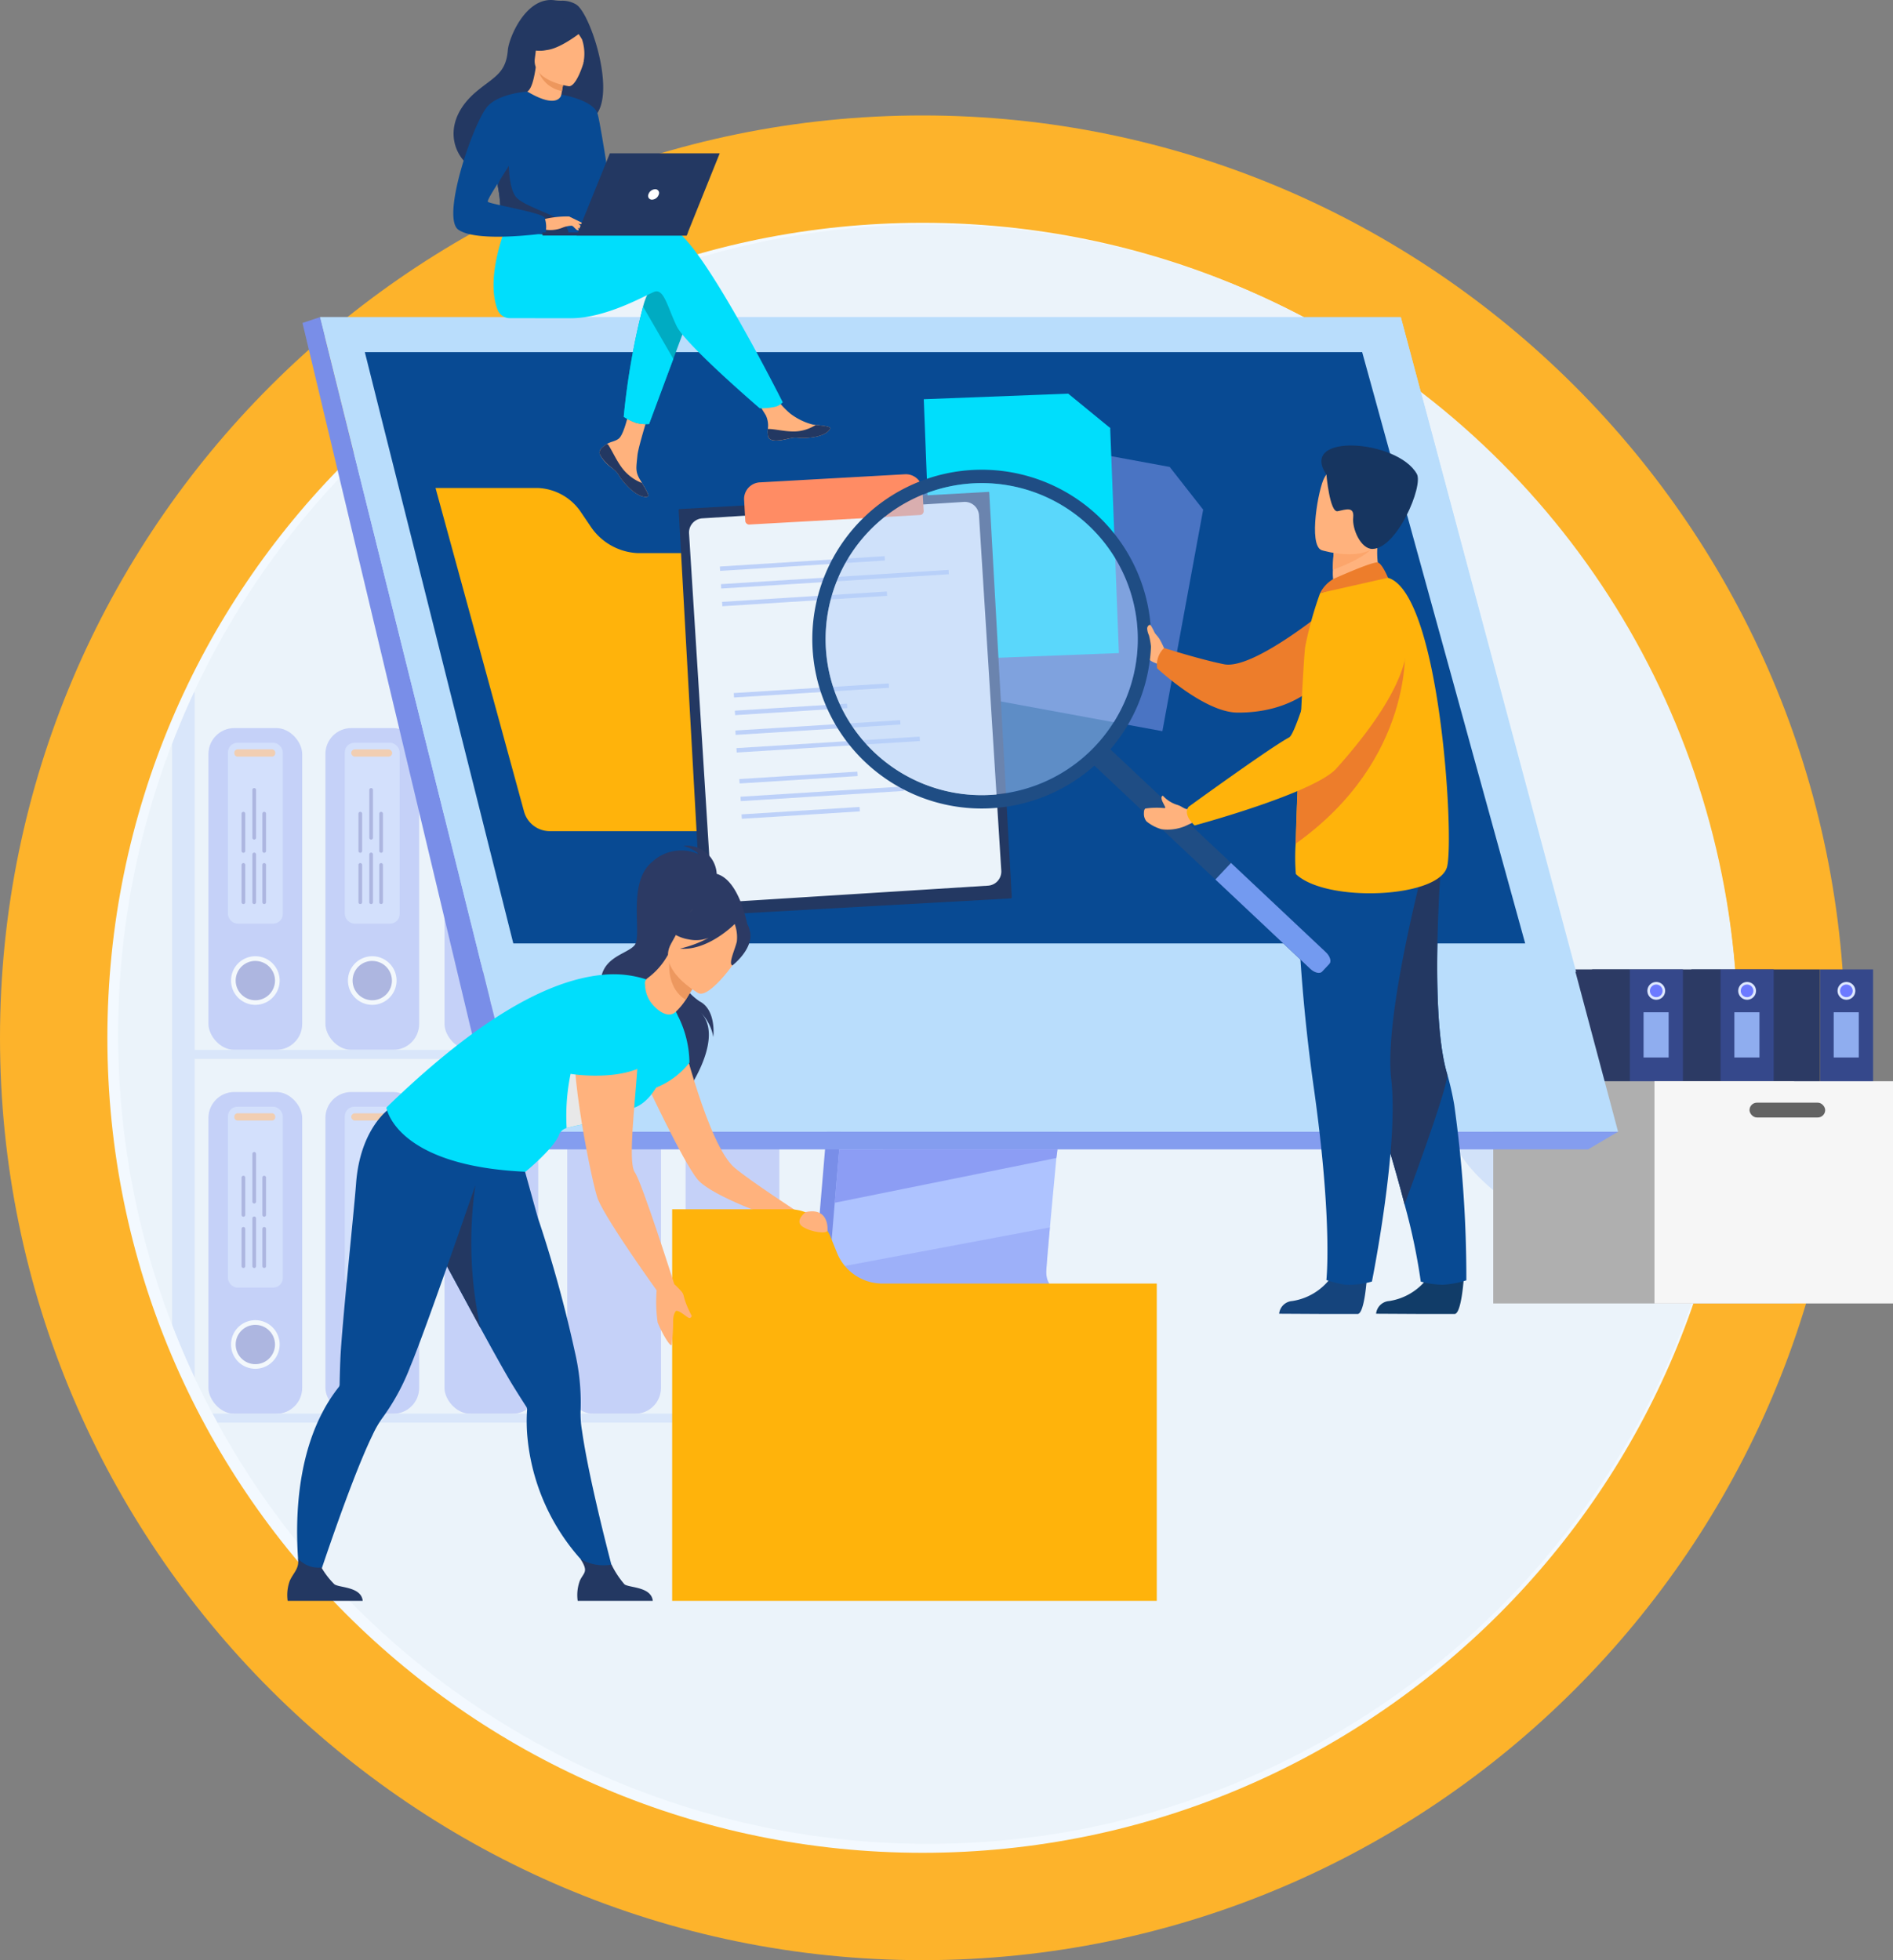 <svg xmlns="http://www.w3.org/2000/svg" xmlns:xlink="http://www.w3.org/1999/xlink" width="176.293" height="182.584" viewBox="0 0 176.293 182.584">
  <rect x="0" y="0" width="176.293" height="182.584" fill="#808080" stroke="none"/>
  <defs>
    <clipPath id="clip-path">
      <circle id="Elipse_4785" data-name="Elipse 4785" cx="75.415" cy="75.415" r="75.415" fill="none"/>
    </clipPath>
  </defs>
  <g id="Grupo_131834" data-name="Grupo 131834" transform="translate(-1024 -495.246)">
    <g id="Grupo_131794" data-name="Grupo 131794" transform="translate(0 -24)">
      <g id="Grupo_131775" data-name="Grupo 131775" transform="translate(1033.92 539.731)">
        <g id="Trazado_187974" data-name="Trazado 187974" transform="translate(0.08 0.269)" fill="#f3f9ff">
          <path d="M 75.915 156.83 C 70.428 156.83 64.944 156.277 59.613 155.186 C 54.416 154.123 49.303 152.536 44.418 150.469 C 39.622 148.441 34.997 145.931 30.671 143.008 C 26.388 140.114 22.36 136.791 18.699 133.131 C 15.039 129.47 11.716 125.443 8.822 121.159 C 5.899 116.833 3.389 112.208 1.361 107.412 C -0.706 102.527 -2.293 97.415 -3.356 92.217 C -4.447 86.887 -5 81.402 -5 75.915 C -5 70.428 -4.447 64.944 -3.356 59.613 C -2.293 54.416 -0.706 49.303 1.361 44.418 C 3.389 39.622 5.899 34.997 8.822 30.671 C 11.716 26.388 15.039 22.36 18.699 18.699 C 22.36 15.039 26.388 11.716 30.671 8.822 C 34.997 5.899 39.622 3.389 44.418 1.361 C 49.303 -0.706 54.416 -2.293 59.613 -3.356 C 64.944 -4.447 70.428 -5 75.915 -5 C 81.402 -5 86.887 -4.447 92.217 -3.356 C 97.415 -2.293 102.527 -0.706 107.412 1.361 C 112.208 3.389 116.833 5.899 121.159 8.822 C 125.443 11.716 129.47 15.039 133.131 18.699 C 136.791 22.36 140.114 26.388 143.008 30.671 C 145.931 34.997 148.441 39.622 150.469 44.418 C 152.536 49.303 154.123 54.416 155.186 59.613 C 156.277 64.944 156.83 70.428 156.83 75.915 C 156.83 81.402 156.277 86.887 155.186 92.217 C 154.123 97.415 152.536 102.527 150.469 107.412 C 148.441 112.208 145.931 116.833 143.008 121.159 C 140.114 125.443 136.791 129.47 133.131 133.131 C 129.47 136.791 125.443 140.114 121.159 143.008 C 116.833 145.931 112.208 148.441 107.412 150.469 C 102.527 152.536 97.415 154.123 92.217 155.186 C 86.887 156.277 81.402 156.83 75.915 156.83 Z" stroke="none"/>
          <path d="M 75.915 -1.52587890625e-05 C 33.988 -1.52587890625e-05 -1.52587890625e-05 33.988 -1.52587890625e-05 75.915 C -1.52587890625e-05 117.842 33.988 151.83 75.915 151.83 C 117.842 151.83 151.83 117.842 151.83 75.915 C 151.83 33.988 117.842 -1.52587890625e-05 75.915 -1.52587890625e-05 M 75.915 -10 C 123.289 -10 161.83 28.541 161.83 75.915 C 161.83 123.289 123.289 161.83 75.915 161.83 C 28.541 161.83 -10 123.289 -10 75.915 C -10 28.541 28.541 -10 75.915 -10 Z" stroke="none" fill="#fdb32b"/>
        </g>
      </g>
      <g id="Grupo_131793" data-name="Grupo 131793" transform="translate(1035 540.17)" clip-path="url(#clip-path)">
        <circle id="Elipse_4783" data-name="Elipse 4783" cx="105.329" cy="105.329" r="105.329" transform="translate(-23.883 -33.711)" fill="#ebf3fa"/>
        <g id="Grupo_131792" data-name="Grupo 131792" transform="translate(5.028 38.083)">
          <g id="Grupo_131778" data-name="Grupo 131778" transform="translate(103.943)" opacity="0.5">
            <g id="Grupo_131776" data-name="Grupo 131776" transform="translate(0 1.021)" opacity="0.5">
              <path id="Trazado_191618" data-name="Trazado 191618" d="M265.189,137.27s-1.975-15.649,3.548-26.66a1.75,1.75,0,0,1,3.267.407c0,.026.013.053.018.079.574,2.737-5.291,16.345-6.837,26.169Z" transform="translate(-264.846 -109.652)" fill="#aec3ff"/>
            </g>
            <g id="Grupo_131777" data-name="Grupo 131777" transform="translate(0.479)" opacity="0.5">
              <path id="Trazado_191619" data-name="Trazado 191619" d="M265.94,140.546s3.022-20.927,14.182-32.634a1.856,1.856,0,0,1,2.558-.149,2.944,2.944,0,0,1,.758,2.54C283.214,113.908,271.24,128.838,265.94,140.546Z" transform="translate(-265.94 -107.321)" fill="#aec3ff"/>
            </g>
          </g>
          <g id="Grupo_131791" data-name="Grupo 131791" transform="translate(0 4.66)" opacity="0.4">
            <g id="Grupo_131780" data-name="Grupo 131780" transform="translate(3.386 4.152)">
              <rect id="Rectángulo_293719" data-name="Rectángulo 293719" width="8.729" height="29.971" rx="2.41" transform="translate(8.729 29.971) rotate(180)" fill="#8c9df4"/>
              <path id="Trazado_191620" data-name="Trazado 191620" d="M44.641,178.485a2.045,2.045,0,1,0-2.045,2.045A2.045,2.045,0,0,0,44.641,178.485Z" transform="translate(-38.229 -154.979)" fill="#505aba"/>
              <path id="Trazado_191621" data-name="Trazado 191621" d="M42.314,180.489a2.264,2.264,0,1,1,2.264-2.264A2.267,2.267,0,0,1,42.314,180.489Zm0-4.091a1.831,1.831,0,1,0,1.831,1.831A1.833,1.833,0,0,0,42.314,176.4Z" transform="translate(-37.948 -154.709)" fill="#fff"/>
              <rect id="Rectángulo_293720" data-name="Rectángulo 293720" width="5.111" height="16.849" rx="0.89" transform="translate(6.924 18.215) rotate(180)" fill="#aec3ff"/>
              <path id="Trazado_191622" data-name="Trazado 191622" d="M.311,0H3.5A.312.312,0,0,1,3.81.311V.368A.312.312,0,0,1,3.5.679H.311A.312.312,0,0,1,0,.368V.311A.312.312,0,0,1,.311,0Z" transform="translate(6.219 2.659) rotate(180)" fill="#f99746"/>
              <g id="Grupo_131779" data-name="Grupo 131779" transform="translate(3.083 5.589)">
                <path id="Trazado_191623" data-name="Trazado 191623" d="M46.71,156.321v3.473a.171.171,0,0,0,.171.171h0a.171.171,0,0,0,.171-.171v-3.473a.171.171,0,0,0-.171-.171h0A.171.171,0,0,0,46.71,156.321Z" transform="translate(-44.774 -149.164)" fill="#505aba"/>
                <path id="Trazado_191624" data-name="Trazado 191624" d="M46.71,145.421v3.473a.171.171,0,0,0,.171.171h0a.171.171,0,0,0,.171-.171v-3.473a.171.171,0,0,0-.171-.171h0A.171.171,0,0,0,46.71,145.421Z" transform="translate(-44.774 -143.038)" fill="#505aba"/>
                <path id="Trazado_191625" data-name="Trazado 191625" d="M42.29,156.321v3.473a.171.171,0,0,0,.171.171h0a.171.171,0,0,0,.171-.171v-3.473a.171.171,0,0,0-.171-.171h0A.171.171,0,0,0,42.29,156.321Z" transform="translate(-42.29 -149.164)" fill="#505aba"/>
                <path id="Trazado_191626" data-name="Trazado 191626" d="M42.29,145.421v3.473a.171.171,0,0,0,.171.171h0a.171.171,0,0,0,.171-.171v-3.473a.171.171,0,0,0-.171-.171h0A.171.171,0,0,0,42.29,145.421Z" transform="translate(-42.29 -143.038)" fill="#505aba"/>
                <path id="Trazado_191627" data-name="Trazado 191627" d="M44.59,154.091v4.454a.171.171,0,0,0,.171.171h0a.171.171,0,0,0,.171-.171v-4.454a.171.171,0,0,0-.171-.171h0A.171.171,0,0,0,44.59,154.091Z" transform="translate(-43.583 -147.911)" fill="#505aba"/>
                <path id="Trazado_191628" data-name="Trazado 191628" d="M44.59,140.371v4.454a.171.171,0,0,0,.171.171h0a.171.171,0,0,0,.171-.171v-4.454a.171.171,0,0,0-.171-.171h0A.171.171,0,0,0,44.59,140.371Z" transform="translate(-43.583 -140.2)" fill="#505aba"/>
              </g>
            </g>
            <g id="Grupo_131782" data-name="Grupo 131782" transform="translate(14.278 4.152)">
              <rect id="Rectángulo_293721" data-name="Rectángulo 293721" width="8.729" height="29.971" rx="2.41" transform="translate(8.729 29.971) rotate(180)" fill="#8c9df4"/>
              <path id="Trazado_191629" data-name="Trazado 191629" d="M69.5,178.485a2.045,2.045,0,1,0-2.045,2.045A2.045,2.045,0,0,0,69.5,178.485Z" transform="translate(-63.093 -154.979)" fill="#505aba"/>
              <path id="Trazado_191630" data-name="Trazado 191630" d="M67.174,180.489a2.264,2.264,0,1,1,2.264-2.264A2.267,2.267,0,0,1,67.174,180.489Zm0-4.091a1.831,1.831,0,1,0,1.831,1.831A1.833,1.833,0,0,0,67.174,176.4Z" transform="translate(-62.812 -154.709)" fill="#fff"/>
              <rect id="Rectángulo_293722" data-name="Rectángulo 293722" width="5.111" height="16.849" rx="0.89" transform="translate(6.916 18.215) rotate(180)" fill="#aec3ff"/>
              <rect id="Rectángulo_293723" data-name="Rectángulo 293723" width="3.81" height="0.674" rx="0.337" transform="translate(6.215 2.659) rotate(180)" fill="#f99746"/>
              <g id="Grupo_131781" data-name="Grupo 131781" transform="translate(3.075 5.589)">
                <path id="Trazado_191631" data-name="Trazado 191631" d="M71.57,156.321v3.473a.171.171,0,0,0,.171.171h0a.171.171,0,0,0,.171-.171v-3.473a.171.171,0,0,0-.171-.171h0A.171.171,0,0,0,71.57,156.321Z" transform="translate(-69.63 -149.164)" fill="#505aba"/>
                <path id="Trazado_191632" data-name="Trazado 191632" d="M71.57,145.421v3.473a.171.171,0,0,0,.171.171h0a.171.171,0,0,0,.171-.171v-3.473a.171.171,0,0,0-.171-.171h0A.171.171,0,0,0,71.57,145.421Z" transform="translate(-69.63 -143.038)" fill="#505aba"/>
                <path id="Trazado_191633" data-name="Trazado 191633" d="M67.14,156.321v3.473a.171.171,0,0,0,.171.171h0a.171.171,0,0,0,.171-.171v-3.473a.171.171,0,0,0-.171-.171h0A.171.171,0,0,0,67.14,156.321Z" transform="translate(-67.14 -149.164)" fill="#505aba"/>
                <path id="Trazado_191634" data-name="Trazado 191634" d="M67.14,145.421v3.473a.171.171,0,0,0,.171.171h0a.171.171,0,0,0,.171-.171v-3.473a.171.171,0,0,0-.171-.171h0A.171.171,0,0,0,67.14,145.421Z" transform="translate(-67.14 -143.038)" fill="#505aba"/>
                <path id="Trazado_191635" data-name="Trazado 191635" d="M69.45,154.091v4.454a.171.171,0,0,0,.171.171h0a.171.171,0,0,0,.171-.171v-4.454a.171.171,0,0,0-.171-.171h0A.171.171,0,0,0,69.45,154.091Z" transform="translate(-68.438 -147.911)" fill="#505aba"/>
                <path id="Trazado_191636" data-name="Trazado 191636" d="M69.45,140.371v4.454a.171.171,0,0,0,.171.171h0a.171.171,0,0,0,.171-.171v-4.454a.171.171,0,0,0-.171-.171h0A.171.171,0,0,0,69.45,140.371Z" transform="translate(-68.438 -140.2)" fill="#505aba"/>
              </g>
            </g>
            <g id="Grupo_131784" data-name="Grupo 131784" transform="translate(25.368 4.152)">
              <rect id="Rectángulo_293724" data-name="Rectángulo 293724" width="8.729" height="29.971" rx="2.41" transform="translate(8.729 29.971) rotate(180)" fill="#8c9df4"/>
              <path id="Trazado_191637" data-name="Trazado 191637" d="M94.831,178.485a2.045,2.045,0,1,0-2.045,2.045A2.045,2.045,0,0,0,94.831,178.485Z" transform="translate(-88.419 -154.979)" fill="#505aba"/>
              <path id="Trazado_191638" data-name="Trazado 191638" d="M92.5,180.489a2.264,2.264,0,1,1,2.264-2.264A2.267,2.267,0,0,1,92.5,180.489Zm0-4.091a1.831,1.831,0,1,0,1.831,1.831A1.833,1.833,0,0,0,92.5,176.4Z" transform="translate(-88.138 -154.709)" fill="#fff"/>
              <rect id="Rectángulo_293725" data-name="Rectángulo 293725" width="5.111" height="16.849" rx="0.89" transform="translate(6.924 18.215) rotate(180)" fill="#aec3ff"/>
              <path id="Trazado_191639" data-name="Trazado 191639" d="M.311,0H3.5A.312.312,0,0,1,3.81.311V.368A.312.312,0,0,1,3.5.679H.311A.312.312,0,0,1,0,.368V.311A.312.312,0,0,1,.311,0Z" transform="translate(6.219 2.659) rotate(180)" fill="#f99746"/>
              <g id="Grupo_131783" data-name="Grupo 131783" transform="translate(3.083 5.589)">
                <path id="Trazado_191640" data-name="Trazado 191640" d="M96.9,156.321v3.473a.171.171,0,0,0,.171.171h0a.171.171,0,0,0,.171-.171v-3.473a.171.171,0,0,0-.171-.171h0A.171.171,0,0,0,96.9,156.321Z" transform="translate(-94.964 -149.164)" fill="#505aba"/>
                <path id="Trazado_191641" data-name="Trazado 191641" d="M96.9,145.421v3.473a.171.171,0,0,0,.171.171h0a.171.171,0,0,0,.171-.171v-3.473a.171.171,0,0,0-.171-.171h0A.171.171,0,0,0,96.9,145.421Z" transform="translate(-94.964 -143.038)" fill="#505aba"/>
                <path id="Trazado_191642" data-name="Trazado 191642" d="M92.48,156.321v3.473a.171.171,0,0,0,.171.171h0a.171.171,0,0,0,.171-.171v-3.473a.171.171,0,0,0-.171-.171h0A.171.171,0,0,0,92.48,156.321Z" transform="translate(-92.48 -149.164)" fill="#505aba"/>
                <path id="Trazado_191643" data-name="Trazado 191643" d="M92.48,145.421v3.473a.171.171,0,0,0,.171.171h0a.171.171,0,0,0,.171-.171v-3.473a.171.171,0,0,0-.171-.171h0A.171.171,0,0,0,92.48,145.421Z" transform="translate(-92.48 -143.038)" fill="#505aba"/>
                <path id="Trazado_191644" data-name="Trazado 191644" d="M94.78,154.091v4.454a.171.171,0,0,0,.171.171h0a.171.171,0,0,0,.171-.171v-4.454a.171.171,0,0,0-.171-.171h0A.171.171,0,0,0,94.78,154.091Z" transform="translate(-93.773 -147.911)" fill="#505aba"/>
                <path id="Trazado_191645" data-name="Trazado 191645" d="M94.78,140.371v4.454a.171.171,0,0,0,.171.171h0a.171.171,0,0,0,.171-.171v-4.454a.171.171,0,0,0-.171-.171h0A.171.171,0,0,0,94.78,140.371Z" transform="translate(-93.773 -140.2)" fill="#505aba"/>
              </g>
            </g>
            <g id="Grupo_131785" data-name="Grupo 131785" transform="translate(36.799 4.152)">
              <rect id="Rectángulo_293726" data-name="Rectángulo 293726" width="8.729" height="29.971" rx="2.41" transform="translate(8.729 29.971) rotate(180)" fill="#8c9df4"/>
              <rect id="Rectángulo_293727" data-name="Rectángulo 293727" width="5.111" height="16.849" rx="0.89" transform="translate(6.916 18.215) rotate(180)" fill="#aec3ff"/>
              <path id="Trazado_191646" data-name="Trazado 191646" d="M.311,0H3.5A.312.312,0,0,1,3.81.311V.368A.312.312,0,0,1,3.5.679H.311A.312.312,0,0,1,0,.368V.311A.312.312,0,0,1,.311,0Z" transform="translate(6.215 2.659) rotate(180)" fill="#f99746"/>
            </g>
            <g id="Grupo_131786" data-name="Grupo 131786" transform="translate(47.823 4.152)">
              <rect id="Rectángulo_293728" data-name="Rectángulo 293728" width="8.729" height="29.971" rx="2.41" transform="translate(8.729 29.971) rotate(180)" fill="#8c9df4"/>
              <rect id="Rectángulo_293729" data-name="Rectángulo 293729" width="5.111" height="16.849" rx="0.89" transform="translate(6.916 18.215) rotate(180)" fill="#aec3ff"/>
              <path id="Trazado_191647" data-name="Trazado 191647" d="M.311,0H3.5A.312.312,0,0,1,3.81.311V.368A.312.312,0,0,1,3.5.679H.311A.312.312,0,0,1,0,.368V.311A.312.312,0,0,1,.311,0Z" transform="translate(6.219 2.659) rotate(180)" fill="#f99746"/>
            </g>
            <g id="Grupo_131788" data-name="Grupo 131788" transform="translate(3.386 38.051)">
              <rect id="Rectángulo_293730" data-name="Rectángulo 293730" width="8.729" height="29.971" rx="2.41" transform="translate(8.729 29.971) rotate(180)" fill="#8c9df4"/>
              <circle id="Elipse_4784" data-name="Elipse 4784" cx="2.045" cy="2.045" r="2.045" transform="translate(2.321 21.461)" fill="#505aba"/>
              <path id="Trazado_191648" data-name="Trazado 191648" d="M42.314,257.889a2.264,2.264,0,1,1,2.264-2.264A2.267,2.267,0,0,1,42.314,257.889Zm0-4.091a1.831,1.831,0,1,0,1.831,1.831A1.833,1.833,0,0,0,42.314,253.8Z" transform="translate(-37.948 -232.109)" fill="#fff"/>
              <rect id="Rectángulo_293731" data-name="Rectángulo 293731" width="5.111" height="16.849" rx="0.89" transform="translate(6.924 18.22) rotate(180)" fill="#aec3ff"/>
              <path id="Trazado_191649" data-name="Trazado 191649" d="M.311,0H3.5A.312.312,0,0,1,3.81.311V.368A.312.312,0,0,1,3.5.679H.311A.312.312,0,0,1,0,.368V.311A.312.312,0,0,1,.311,0Z" transform="translate(6.219 2.659) rotate(180)" fill="#f99746"/>
              <g id="Grupo_131787" data-name="Grupo 131787" transform="translate(3.083 5.589)">
                <path id="Trazado_191650" data-name="Trazado 191650" d="M46.71,233.731V237.2a.171.171,0,0,0,.171.171h0a.171.171,0,0,0,.171-.171v-3.473a.171.171,0,0,0-.171-.171h0A.171.171,0,0,0,46.71,233.731Z" transform="translate(-44.774 -226.57)" fill="#505aba"/>
                <path id="Trazado_191651" data-name="Trazado 191651" d="M46.71,222.821v3.473a.171.171,0,0,0,.171.171h0a.171.171,0,0,0,.171-.171v-3.473a.171.171,0,0,0-.171-.171h0A.171.171,0,0,0,46.71,222.821Z" transform="translate(-44.774 -220.438)" fill="#505aba"/>
                <path id="Trazado_191652" data-name="Trazado 191652" d="M42.29,233.731V237.2a.171.171,0,0,0,.171.171h0a.171.171,0,0,0,.171-.171v-3.473a.171.171,0,0,0-.171-.171h0A.171.171,0,0,0,42.29,233.731Z" transform="translate(-42.29 -226.57)" fill="#505aba"/>
                <path id="Trazado_191653" data-name="Trazado 191653" d="M42.29,222.821v3.473a.171.171,0,0,0,.171.171h0a.171.171,0,0,0,.171-.171v-3.473a.171.171,0,0,0-.171-.171h0A.171.171,0,0,0,42.29,222.821Z" transform="translate(-42.29 -220.438)" fill="#505aba"/>
                <path id="Trazado_191654" data-name="Trazado 191654" d="M44.59,231.491v4.454a.171.171,0,0,0,.171.171h0a.171.171,0,0,0,.171-.171v-4.454a.171.171,0,0,0-.171-.171h0A.171.171,0,0,0,44.59,231.491Z" transform="translate(-43.583 -225.311)" fill="#505aba"/>
                <path id="Trazado_191655" data-name="Trazado 191655" d="M44.59,217.771v4.454a.171.171,0,0,0,.171.171h0a.171.171,0,0,0,.171-.171v-4.454a.171.171,0,0,0-.171-.171h0A.171.171,0,0,0,44.59,217.771Z" transform="translate(-43.583 -217.6)" fill="#505aba"/>
              </g>
            </g>
            <g id="Grupo_131790" data-name="Grupo 131790" transform="translate(14.278 38.051)">
              <rect id="Rectángulo_293732" data-name="Rectángulo 293732" width="8.729" height="29.971" rx="2.41" transform="translate(8.729 29.971) rotate(180)" fill="#8c9df4"/>
              <path id="Trazado_191656" data-name="Trazado 191656" d="M69.5,255.885a2.045,2.045,0,1,0-2.045,2.045A2.045,2.045,0,0,0,69.5,255.885Z" transform="translate(-63.093 -232.379)" fill="#505aba"/>
              <path id="Trazado_191657" data-name="Trazado 191657" d="M67.174,257.889a2.264,2.264,0,1,1,2.264-2.264A2.267,2.267,0,0,1,67.174,257.889Zm0-4.091a1.831,1.831,0,1,0,1.831,1.831A1.833,1.833,0,0,0,67.174,253.8Z" transform="translate(-62.812 -232.109)" fill="#fff"/>
              <rect id="Rectángulo_293733" data-name="Rectángulo 293733" width="5.111" height="16.849" rx="0.89" transform="translate(6.916 18.22) rotate(180)" fill="#aec3ff"/>
              <rect id="Rectángulo_293734" data-name="Rectángulo 293734" width="3.81" height="0.674" rx="0.337" transform="translate(6.215 2.659) rotate(180)" fill="#f99746"/>
              <g id="Grupo_131789" data-name="Grupo 131789" transform="translate(3.075 5.589)">
                <path id="Trazado_191658" data-name="Trazado 191658" d="M71.57,233.731V237.2a.171.171,0,0,0,.171.171h0a.171.171,0,0,0,.171-.171v-3.473a.171.171,0,0,0-.171-.171h0A.171.171,0,0,0,71.57,233.731Z" transform="translate(-69.63 -226.57)" fill="#505aba"/>
                <path id="Trazado_191659" data-name="Trazado 191659" d="M71.57,222.821v3.473a.171.171,0,0,0,.171.171h0a.171.171,0,0,0,.171-.171v-3.473a.171.171,0,0,0-.171-.171h0A.171.171,0,0,0,71.57,222.821Z" transform="translate(-69.63 -220.438)" fill="#505aba"/>
                <path id="Trazado_191660" data-name="Trazado 191660" d="M67.14,233.731V237.2a.171.171,0,0,0,.171.171h0a.171.171,0,0,0,.171-.171v-3.473a.171.171,0,0,0-.171-.171h0A.171.171,0,0,0,67.14,233.731Z" transform="translate(-67.14 -226.57)" fill="#505aba"/>
                <path id="Trazado_191661" data-name="Trazado 191661" d="M67.14,222.821v3.473a.171.171,0,0,0,.171.171h0a.171.171,0,0,0,.171-.171v-3.473a.171.171,0,0,0-.171-.171h0A.171.171,0,0,0,67.14,222.821Z" transform="translate(-67.14 -220.438)" fill="#505aba"/>
                <path id="Trazado_191662" data-name="Trazado 191662" d="M69.45,231.491v4.454a.171.171,0,0,0,.171.171h0a.171.171,0,0,0,.171-.171v-4.454a.171.171,0,0,0-.171-.171h0A.171.171,0,0,0,69.45,231.491Z" transform="translate(-68.438 -225.311)" fill="#505aba"/>
                <path id="Trazado_191663" data-name="Trazado 191663" d="M69.45,217.771v4.454a.171.171,0,0,0,.171.171h0a.171.171,0,0,0,.171-.171v-4.454a.171.171,0,0,0-.171-.171h0A.171.171,0,0,0,69.45,217.771Z" transform="translate(-68.438 -217.6)" fill="#505aba"/>
              </g>
            </g>
            <rect id="Rectángulo_293735" data-name="Rectángulo 293735" width="8.729" height="29.971" rx="2.41" transform="translate(34.096 68.022) rotate(180)" fill="#8c9df4"/>
            <rect id="Rectángulo_293736" data-name="Rectángulo 293736" width="8.729" height="29.971" rx="2.41" transform="translate(45.528 68.022) rotate(180)" fill="#8c9df4"/>
            <rect id="Rectángulo_293737" data-name="Rectángulo 293737" width="8.729" height="29.971" rx="2.41" transform="translate(56.552 68.022) rotate(180)" fill="#8c9df4"/>
            <path id="Trazado_191664" data-name="Trazado 191664" d="M28.571,203.541h0a1.051,1.051,0,0,1-1.051-1.051V119.011a1.051,1.051,0,0,1,1.051-1.051h0a1.051,1.051,0,0,1,1.051,1.051v83.483a1.051,1.051,0,0,1-1.051,1.051Z" transform="translate(-27.52 -117.96)" fill="#bdd1f9"/>
            <rect id="Rectángulo_293738" data-name="Rectángulo 293738" width="60.642" height="0.841" transform="translate(60.642 34.968) rotate(180)" fill="#bdd1f9"/>
            <rect id="Rectángulo_293739" data-name="Rectángulo 293739" width="64.404" height="0.841" transform="translate(64.409 68.85) rotate(180)" fill="#bdd1f9"/>
          </g>
          <path id="Trazado_191665" data-name="Trazado 191665" d="M294.308,183.347s-5.764,5.006-4.77,6.022,6.022-6.04,6.022-6.04,7.551,1.7,9.53,3.6c0,0-7.941,3.057-6.723,3.8S308,188.672,308,188.672s6.425,3.4,4.7,7.437-4.5,4.542-5.492,4.1-6.267-4.739-6.679-3.937,2.313,4.756,4.813,5.724c0,0-6.543,3.714-9.233,1.134s-2.164-5.089-3.85-6.653-3.39-2.12-2.873-.924,3.819,3.28,4.292,5.667,1.047,4.078-2.089,2.5-7.708-5.764-7.03-8.611c.031-.123.057-.241.083-.355a1.286,1.286,0,0,0-.083.355c-.727-.105-2.571.688-3.929,1.34-.219.123-.53.28-.977.482h0c-.193.1-.346.18-.455.237-2.838,1.625-5.589,6.136-5.589,6.136l-.7-.3a12.224,12.224,0,0,1,6.938-6.784,14.037,14.037,0,0,0,5.383-3.955s-2.886-7.016,2.659-9.044c0,0,3.854-.889,6.425.136Z" transform="translate(-165.429 -149.772)" fill="#d2e2f9"/>
        </g>
      </g>
      <g id="Artboard_8" data-name="Artboard 8" transform="translate(1042 519.246)">
        <g id="Layer_1" transform="translate(0 0)">
          <g id="Grupo_111970" data-name="Grupo 111970" transform="translate(121.065 90.299)">
            <g id="Grupo_111966" data-name="Grupo 111966" transform="translate(18.456 0)">
              <rect id="Rectángulo_40333" data-name="Rectángulo 40333" width="4.958" height="15.995" transform="translate(16.915 15.995) rotate(180)" fill="#35488b"/>
              <rect id="Rectángulo_40334" data-name="Rectángulo 40334" width="11.957" height="15.995" transform="translate(11.957 15.995) rotate(180)" fill="#2c3a64"/>
              <path id="Trazado_115488" data-name="Trazado 115488" d="M367.326,209.668a.828.828,0,1,0-.828.828A.83.83,0,0,0,367.326,209.668Z" transform="translate(-352.062 -207.671)" fill="#dde7fe"/>
              <path id="Trazado_115489" data-name="Trazado 115489" d="M367.384,209.977a.587.587,0,1,0-.587.587A.587.587,0,0,0,367.384,209.977Z" transform="translate(-352.366 -207.98)" fill="#6c7aff"/>
              <rect id="Rectángulo_40335" data-name="Rectángulo 40335" width="2.334" height="4.213" transform="translate(15.583 8.203) rotate(180)" fill="#8fadef"/>
            </g>
            <g id="Grupo_111967" data-name="Grupo 111967" transform="translate(9.206 0)">
              <rect id="Rectángulo_40336" data-name="Rectángulo 40336" width="4.958" height="15.995" transform="translate(16.91 15.995) rotate(180)" fill="#35488b"/>
              <rect id="Rectángulo_40337" data-name="Rectángulo 40337" width="11.957" height="15.995" transform="translate(11.957 15.995) rotate(180)" fill="#2c3a64"/>
              <path id="Trazado_115490" data-name="Trazado 115490" d="M346.206,209.668a.828.828,0,1,0-.828.828A.83.83,0,0,0,346.206,209.668Z" transform="translate(-330.942 -207.671)" fill="#dde7fe"/>
              <path id="Trazado_115491" data-name="Trazado 115491" d="M346.264,209.977a.587.587,0,1,0-.587.587A.587.587,0,0,0,346.264,209.977Z" transform="translate(-331.246 -207.98)" fill="#6c7aff"/>
              <rect id="Rectángulo_40338" data-name="Rectángulo 40338" width="2.334" height="4.213" transform="translate(15.583 8.203) rotate(180)" fill="#8fadef"/>
            </g>
            <g id="Grupo_111968" data-name="Grupo 111968" transform="translate(0.749 0)">
              <rect id="Rectángulo_40339" data-name="Rectángulo 40339" width="4.958" height="15.995" transform="translate(16.915 15.995) rotate(180)" fill="#35488b"/>
              <rect id="Rectángulo_40340" data-name="Rectángulo 40340" width="11.957" height="15.995" transform="translate(11.957 15.995) rotate(180)" fill="#2c3a64"/>
              <path id="Trazado_115492" data-name="Trazado 115492" d="M326.886,209.668a.828.828,0,1,0-.828.828A.83.83,0,0,0,326.886,209.668Z" transform="translate(-311.626 -207.671)" fill="#dde7fe"/>
              <path id="Trazado_115493" data-name="Trazado 115493" d="M326.954,209.977a.587.587,0,1,0-.587.587A.587.587,0,0,0,326.954,209.977Z" transform="translate(-311.936 -207.98)" fill="#6c7aff"/>
              <rect id="Rectángulo_40341" data-name="Rectángulo 40341" width="2.334" height="4.213" transform="translate(15.583 8.203) rotate(180)" fill="#8fadef"/>
            </g>
            <g id="Grupo_111969" data-name="Grupo 111969" transform="translate(0 10.415)">
              <rect id="Rectángulo_40342" data-name="Rectángulo 40342" width="28.017" height="20.699" transform="translate(28.017 20.699) rotate(180)" fill="#afafaf"/>
              <rect id="Rectángulo_40343" data-name="Rectángulo 40343" width="22.214" height="20.699" transform="translate(37.228 20.699) rotate(180)" fill="#f6f6f6"/>
              <rect id="Rectángulo_40344" data-name="Rectángulo 40344" width="7.047" height="1.38" rx="0.69" transform="translate(30.912 3.377) rotate(180)" fill="#636363"/>
            </g>
          </g>
          <g id="Grupo_111982" data-name="Grupo 111982" transform="translate(10.174)">
            <g id="Grupo_111972" data-name="Grupo 111972" transform="translate(0 29.539)">
              <path id="Trazado_115494" data-name="Trazado 115494" d="M152.988,138.283l-4.84,57.537s-.508,3.486,2.089,3.5c4.266.009,21.229,0,21.229,0s-3.21-.727-3.171-2.361c.044-1.927,5.654-59.214,5.654-59.214l-20.962.543Z" transform="translate(-100.44 -106.95)" fill="#798ee8"/>
              <path id="Trazado_115495" data-name="Trazado 115495" d="M174.848,196.893c-.841,0-17.265.031-21.417-.022-1.809-.022-2.129-1.612-2.142-2.637a4.912,4.912,0,0,1,.057-.858l.127-1.493.32-3.81.285-3.368.364-4.327.307-3.653,3.438-40.881,20.962-.543s-2.361,23.975-4.034,41.428c-.188,1.945-.364,3.81-.53,5.549-.053.556-.105,1.1-.153,1.629-.153,1.651-.3,3.167-.42,4.507-.066.705-.127,1.362-.18,1.962-.215,2.352-.337,3.859-.342,4.143a2.584,2.584,0,0,0,.039.464c.346,1.835,3,1.918,3.315,1.918Z" transform="translate(-102.227 -105.579)" fill="#aec3ff"/>
              <path id="Trazado_115496" data-name="Trazado 115496" d="M43,67.44l11.79,47.341,1.612,6.486,5.492,22.052H163.882L143.647,67.44Z" transform="translate(-41.366 -67.44)" fill="#b9ddfc"/>
              <path id="Trazado_115497" data-name="Trazado 115497" d="M40.9,67.44l-1.634.543,18.356,76.983,2.172-1.647Z" transform="translate(-39.27 -67.44)" fill="#798ee8"/>
              <path id="Trazado_115498" data-name="Trazado 115498" d="M81.18,242.337H182.541l2.8-1.647H83.352Z" transform="translate(-62.824 -164.811)" fill="#849def"/>
              <rect id="Rectángulo_40345" data-name="Rectángulo 40345" width="21.947" height="1.042" transform="translate(75.893 92.361) rotate(180)" fill="#aec3ff"/>
              <path id="Trazado_115499" data-name="Trazado 115499" d="M173.191,244.45l-.114.8-20.637,4.17.28-3.368.136-1.6Z" transform="translate(-102.874 -166.924)" fill="#8c9df4"/>
              <g id="Grupo_111971" data-name="Grupo 111971" transform="translate(49.062 84.792)" opacity="0.5">
                <path id="Trazado_115500" data-name="Trazado 115500" d="M174.849,267.561c-.841,0-17.265.031-21.417-.022-1.809-.022-2.129-1.612-2.142-2.637l20.541-3.863c-.215,2.352-.337,3.859-.342,4.143a2.585,2.585,0,0,0,.039.464c.346,1.835,3,1.918,3.315,1.918Z" transform="translate(-151.29 -261.04)" fill="#8c9df4"/>
              </g>
              <path id="Trazado_115501" data-name="Trazado 115501" d="M43,67.44H143.647l16.328,60.984H58.185Z" transform="translate(-41.366 -67.44)" fill="#b9ddfc"/>
              <path id="Trazado_115502" data-name="Trazado 115502" d="M160.582,129.966H66.347L62.979,116.55l-1.305-5.19-.53-2.115-3.46-13.788-.18-.718-1.831-7.288-.819-3.259-.7-2.781-.569-2.269L52.52,74.89H145.4l1.174,4.253.622,2.269.766,2.781.9,3.259,5.921,21.483h0l.5,1.822.232.845,4.091,14.83Z" transform="translate(-46.717 -71.627)" fill="#084a93"/>
            </g>
            <path id="Trazado_115503" data-name="Trazado 115503" d="M81.977,107.341l-.867-1.283a5.079,5.079,0,0,0-4-2.277H67.55l1.66,6.066,6.583,24.071a2.481,2.481,0,0,0,2.4,1.826h34.4a2.484,2.484,0,0,0,2.4-3.136l-6.224-22.762H86.379a5.575,5.575,0,0,1-4.4-2.505Z" transform="translate(-55.164 -58.325)" fill="#ffb30b"/>
            <g id="Grupo_111974" data-name="Grupo 111974" transform="translate(14.04)">
              <g id="Grupo_111973" data-name="Grupo 111973">
                <path id="Trazado_115504" data-name="Trazado 115504" d="M102.583,89.3a.534.534,0,0,0-.1.569h0A3.532,3.532,0,0,0,103.6,91.1c.066.053.127.105.18.149.013.013.026.022.039.035s.022.018.031.026c.491.451.307.556,1.187,1.476,1.007,1.047,1.7,1.064,1.9.972.166-.083-.171-.635-.547-1.261l-.053-.092c-.048-.083-.1-.166-.149-.25-.438-.749-.328-1.1-.223-2.221.083-.907,1.415-5.072,1.415-5.072l-1.927-.333s-.583,3.315-1.222,3.828c-.342.272-.723.276-1.056.477a.614.614,0,0,0-.07.044,2.331,2.331,0,0,0-.526.425Z" transform="translate(-88.816 -47.506)" fill="#ffb27d"/>
                <path id="Trazado_115505" data-name="Trazado 115505" d="M102.583,94.879a.534.534,0,0,0-.1.569h0a4.037,4.037,0,0,0,1.117,1.222c.066.057.127.105.175.153.013.013.026.022.039.035s.022.018.031.026c.491.451.307.556,1.187,1.476,1.007,1.047,1.7,1.064,1.9.972.166-.083-.171-.635-.547-1.261a4.266,4.266,0,0,1-1.791-1.323c-.583-.745-.981-1.695-1.375-2.277l-.114-.022a2.331,2.331,0,0,0-.526.425Z" transform="translate(-88.816 -53.081)" fill="#233862"/>
                <path id="Trazado_115506" data-name="Trazado 115506" d="M136.267,87.356c.118.6.968.495,1.914.263s.723.044,2.072-.105,1.756-.653,1.8-.854c.035-.18-.631-.241-1.345-.324-.092-.009-.18-.022-.272-.031a5.794,5.794,0,0,1-2.129-1.051,8.659,8.659,0,0,1-1.73-2.054l-1.848.145s.968,1.476,1.345,2.115a2.225,2.225,0,0,1,.18,1.261,2.529,2.529,0,0,0,.013.631Z" transform="translate(-106.961 -46.759)" fill="#ffb27d"/>
                <path id="Trazado_115507" data-name="Trazado 115507" d="M140.12,91.643c.946-.232.723.044,2.072-.105s1.756-.653,1.8-.854c.035-.18-.631-.241-1.345-.324l-.009.013a3.8,3.8,0,0,1-1.931.6c-.915.022-1.883-.241-2.514-.232a2.529,2.529,0,0,0,.013.631c.118.6.968.495,1.914.263Z" transform="translate(-108.9 -50.783)" fill="#233862"/>
                <path id="Trazado_115508" data-name="Trazado 115508" d="M113.921,61.884l-1.73,4.651-2.26,6.075a3.734,3.734,0,0,1-1.2-.109,5.318,5.318,0,0,1-1.161-.565,66.185,66.185,0,0,1,1.8-10.266,6.622,6.622,0,0,1,1.007-2.177c1.813-2.142,3.543,2.391,3.543,2.391Z" transform="translate(-91.697 -33.111)" fill="#00abc2"/>
                <path id="Trazado_115509" data-name="Trazado 115509" d="M96.612,47.617c-.985-.32-3.552,0-6.338.495a1.887,1.887,0,0,1-1.949-.88h0l-7.008-.552s-2.313,5.129-1.051,8.4a1.224,1.224,0,0,0,1.226.788h0s4.235.009,5.589.009c3.486,0,7.376-2.391,7.879-2.492.823-.166,1.152,1.485,1.975,3.215s7.743,7.665,7.743,7.665a5.984,5.984,0,0,0,1.5-.153,1.442,1.442,0,0,0,.644-.407S99.161,48.441,96.608,47.617Z" transform="translate(-76.14 -26.234)" fill="#00defc"/>
                <path id="Trazado_115510" data-name="Trazado 115510" d="M82.807.414a2.488,2.488,0,0,0-1.34-.35,4.026,4.026,0,0,1-.648-.039c-2.676-.394-4.288,3.491-4.38,4.664-.175,2.155-1.314,2.483-2.921,3.832C70.3,11.228,71.24,14.372,73,15.542c1.056.7,2.917,0,2.917,0,.026.018,5.089-2.829,7.586-4.2,3.74-.53.8-10.034-.7-10.928Z" transform="translate(-71.362 0.004)" fill="#233862"/>
                <path id="Trazado_115511" data-name="Trazado 115511" d="M89.9,18.189a3.368,3.368,0,0,1-2.058.061,3.641,3.641,0,0,1-1.358-1.629c.355-.018.745-.324,1.042-2.361l.149.053,2.536.915s-.184.815-.3,1.59c-.1.653-.153,1.275-.018,1.366Z" transform="translate(-79.843 -8.013)" fill="#ffb27d"/>
                <path id="Trazado_115512" data-name="Trazado 115512" d="M91.756,15.311s-.1.438-.25,1.261A2.855,2.855,0,0,1,89.22,14.4l2.536.915Z" transform="translate(-81.383 -8.091)" fill="#ed975d"/>
                <path id="Trazado_115513" data-name="Trazado 115513" d="M91.8,10.494s-3.473-.469-3.149-2.623.1-3.67,2.326-3.464S93.514,5.5,93.584,6.25,92.717,10.564,91.8,10.5Z" transform="translate(-81.052 -2.464)" fill="#ffb27d"/>
                <path id="Trazado_115514" data-name="Trazado 115514" d="M92.181,4.81s-2.225,1.914-3.736,2.067a2.9,2.9,0,0,1-2.085-.333,5.87,5.87,0,0,0,1.428-1.936,1.058,1.058,0,0,1,.876-.626c1.082-.092,3.127-.136,3.517.823Z" transform="translate(-79.776 -2.211)" fill="#233862"/>
                <path id="Trazado_115515" data-name="Trazado 115515" d="M96.48,5a5.4,5.4,0,0,1,.977,1.253,4.19,4.19,0,0,1,.114,2.234s1.161-2.251.5-3.346A.926.926,0,0,0,96.48,5Z" transform="translate(-85.464 -2.574)" fill="#233862"/>
                <path id="Trazado_115516" data-name="Trazado 115516" d="M89,26.236c-.109,7.03-.031,5.562-.8,6.228a2.962,2.962,0,0,1-1.393.3c-2.155.145-5.943-.215-6.088-.613-.495-1.38-.145-1.8-.561-3.916-.044-.223-.1-.469-.158-.731-.346-1.45-.683-1.945.547-4.27a18.145,18.145,0,0,1,2.374-3.758c2.934,1.743,3.171.28,3.171.28S89.052,22.811,89,26.24Z" transform="translate(-76.021 -10.944)" fill="#084a93"/>
                <path id="Trazado_115517" data-name="Trazado 115517" d="M112.191,70.066l-2.26,6.075a3.734,3.734,0,0,1-1.2-.109,5.318,5.318,0,0,1-1.161-.565,66.185,66.185,0,0,1,1.8-10.266l2.816,4.866Z" transform="translate(-91.697 -36.642)" fill="#00defc"/>
                <path id="Trazado_115518" data-name="Trazado 115518" d="M94.32,20.11s3.022.512,3.377,1.813,1.52,9.2,1.52,9.2-.854.832-1.559.123-2.229-7.389-2.229-7.389l-1.1-3.745Z" transform="translate(-84.25 -11.301)" fill="#084a93"/>
                <path id="Trazado_115519" data-name="Trazado 115519" d="M87.418,40.254c-2.155.145-5.943-.215-6.088-.613-.495-1.38-.145-1.8-.561-3.916L81.812,32.8s-.175,3.259.788,4.117,3.937,1.656,4.4,2.374a2.664,2.664,0,0,1,.416.968Z" transform="translate(-76.634 -18.433)" fill="#233862"/>
                <path id="Trazado_115520" data-name="Trazado 115520" d="M90.31,46.268a9.07,9.07,0,0,1,2.47-.285A4.992,4.992,0,0,1,94.068,47.1c.105.241-.762-.184-1.047-.258a2.53,2.53,0,0,0-.9.2A3.027,3.027,0,0,1,90.5,47.2l-.188-.933Z" transform="translate(-81.996 -25.817)" fill="#ffb27d"/>
                <path id="Trazado_115521" data-name="Trazado 115521" d="M78.222,19.47s-2.856.175-3.845,1.555c-1.393,1.94-4.156,10.209-2.575,11.313,1.783,1.244,8.107.328,8.107.328a2.562,2.562,0,0,0-.083-1.458c-.293-.477-5.054-1.248-5.273-1.467S77.3,25.457,77.3,24.8s.915-5.326.915-5.326Z" transform="translate(-71.327 -10.941)" fill="#084a93"/>
                <path id="Trazado_115522" data-name="Trazado 115522" d="M96.19,47.39a4.254,4.254,0,0,0,.591.644.428.428,0,0,0,.241.053l-.3-.539-.53-.153Z" transform="translate(-85.301 -26.633)" fill="#ffb27d"/>
                <path id="Trazado_115523" data-name="Trazado 115523" d="M95.95,46.04l1.3.631a.23.23,0,0,1-.215.083,3.27,3.27,0,0,1-.561-.153l-.517-.556Z" transform="translate(-85.166 -25.874)" fill="#ffb27d"/>
              </g>
              <path id="Trazado_115524" data-name="Trazado 115524" d="M103.843,49.419,90.31,49.41v.3l13.415,0Z" transform="translate(-81.996 -27.768)" fill="#233862"/>
              <path id="Trazado_115525" data-name="Trazado 115525" d="M97.54,40.265l10.249,0,3.083-7.665-10.231,0Z" transform="translate(-86.059 -18.32)" fill="#233862"/>
              <path id="Trazado_115526" data-name="Trazado 115526" d="M113.756,40.726a.352.352,0,0,0-.346-.486.694.694,0,0,0-.626.486.352.352,0,0,0,.346.486A.694.694,0,0,0,113.756,40.726Z" transform="translate(-94.615 -22.614)" fill="#fff"/>
            </g>
            <g id="Grupo_111975" data-name="Grupo 111975" transform="translate(63.117 41.058)" opacity="0.5">
              <path id="Trazado_115527" data-name="Trazado 115527" d="M203.991,99.968l-2.834-3.618-.131-.171-.162-.031L187.782,93.74l-4.4,23.931,16.958,3.118,3.767-20.467.031-.171Z" transform="translate(-183.38 -93.74)" fill="#8c9df4"/>
            </g>
            <path id="Trazado_115528" data-name="Trazado 115528" d="M188.741,86.907l0,.171.806,20.8-17.23.666-.942-24.312,13.293-.512.162-.009.166.14,3.556,2.913Z" transform="translate(-113.519 -47.045)" fill="#00defc"/>
            <g id="Grupo_111977" data-name="Grupo 111977" transform="translate(35.029 44.18)">
              <path id="Trazado_115529" data-name="Trazado 115529" d="M148.108,104.61l-28.758,1.6a.107.107,0,0,0-.1.109l2.1,37.657a.107.107,0,0,0,.109.1l28.714-1.6a.107.107,0,0,0,.1-.109l-2.1-37.7a.064.064,0,0,0-.066-.061Z" transform="translate(-119.25 -102.972)" fill="#233862"/>
              <path id="Trazado_115530" data-name="Trazado 115530" d="M149.295,142.49l-24.356,1.529a1.324,1.324,0,0,1-1.406-1.239l-2.076-33.1a1.324,1.324,0,0,1,1.239-1.406l24.356-1.529a1.324,1.324,0,0,1,1.406,1.239l2.076,33.1A1.324,1.324,0,0,1,149.295,142.49Z" transform="translate(-120.489 -104.172)" fill="#ebf3fa"/>
              <g id="Grupo_111976" data-name="Grupo 111976" transform="translate(3.837 7.625)">
                <path id="Trazado_115531" data-name="Trazado 115531" d="M143.365,118.687l-15.32.964s-.013,0-.013-.013l-.022-.381s0-.013.013-.013l15.32-.964s.013,0,.013.013l.022.381S143.374,118.687,143.365,118.687Z" transform="translate(-128.01 -118.28)" fill="#bdd1f9"/>
                <path id="Trazado_115532" data-name="Trazado 115532" d="M143.835,126.2l-15.32.964s-.013,0-.013-.013l-.022-.381s0-.013.013-.013l15.32-.964s.013,0,.013.013l.026.381s0,.013-.013.013Z" transform="translate(-128.274 -122.501)" fill="#bdd1f9"/>
                <path id="Trazado_115533" data-name="Trazado 115533" d="M149.451,121.607l-21.176,1.327s-.013,0-.013-.013l-.022-.381s0-.013.013-.013l21.176-1.327s.013,0,.013.013l.022.381S149.46,121.607,149.451,121.607Z" transform="translate(-128.139 -119.921)" fill="#bdd1f9"/>
                <path id="Trazado_115534" data-name="Trazado 115534" d="M141.653,150.066l-10.424.653s-.013,0-.013-.013l-.026-.39s0-.013.013-.013l10.424-.653s.013,0,.013.013l.026.39s0,.013-.009.013Z" transform="translate(-129.797 -135.911)" fill="#bdd1f9"/>
                <path id="Trazado_115535" data-name="Trazado 115535" d="M145.409,145.752l-14.409.9s-.013,0-.013-.009l-.026-.39s0-.013.013-.013l14.409-.9s.013,0,.013.009l.026.39S145.418,145.752,145.409,145.752Z" transform="translate(-129.668 -133.488)" fill="#bdd1f9"/>
                <path id="Trazado_115536" data-name="Trazado 115536" d="M146.665,153.567l-15.32.964s-.013,0-.013-.013l-.022-.381s0-.013.013-.013l15.32-.964s.013,0,.013.013l.026.381s0,.013-.013.013Z" transform="translate(-129.865 -137.883)" fill="#bdd1f9"/>
                <path id="Trazado_115537" data-name="Trazado 115537" d="M148.607,157.072l-17.037,1.069s-.013,0-.013-.013l-.026-.385s0-.013.013-.013l17.037-1.069s.013,0,.013.013l.026.385s0,.013-.013.013Z" transform="translate(-129.988 -139.85)" fill="#bdd1f9"/>
                <path id="Trazado_115538" data-name="Trazado 115538" d="M143.156,164.522l-10.967.688s-.013,0-.013-.013l-.026-.385s0-.013.013-.013l10.967-.688s.013,0,.013.013l.026.385S143.165,164.522,143.156,164.522Z" transform="translate(-130.337 -144.038)" fill="#bdd1f9"/>
                <path id="Trazado_115539" data-name="Trazado 115539" d="M143.626,172.032l-10.967.688s-.013,0-.013-.013l-.026-.385s0-.013.013-.013l10.967-.688s.013,0,.013.013l.026.385S143.635,172.032,143.626,172.032Z" transform="translate(-130.601 -148.258)" fill="#bdd1f9"/>
                <path id="Trazado_115540" data-name="Trazado 115540" d="M147.588,167.682l-15.158.95s-.013,0-.013-.013l-.026-.385s0-.013.013-.013l15.158-.95s.013,0,.013.013l.026.385S147.6,167.682,147.588,167.682Z" transform="translate(-130.472 -145.814)" fill="#bdd1f9"/>
              </g>
              <path id="Trazado_115541" data-name="Trazado 115541" d="M148.088,100.87l-13.411.749a1.55,1.55,0,0,0-1.52,1.577l.114,2.028a.36.36,0,0,0,.39.324l15.872-.885a.356.356,0,0,0,.35-.364l-.114-2.028a1.551,1.551,0,0,0-1.682-1.4Z" transform="translate(-127.065 -100.87)" fill="#ff8c64"/>
            </g>
            <g id="Grupo_111981" data-name="Grupo 111981" transform="translate(47.475 41.497)">
              <path id="Trazado_115542" data-name="Trazado 115542" d="M220,135.565s-.28-.626-.46-.924-.95-1.165-1.082-.968-.657,1.524-.377,1.892-.018,1.016,1.371,1.406l.552-1.406Z" transform="translate(-187.198 -116.606)" fill="#ffb27d"/>
              <path id="Trazado_115543" data-name="Trazado 115543" d="M237.041,128.984s-7.1,5.926-9.872,5.378c-2.164-.429-5.589-1.515-5.589-1.515a2.186,2.186,0,0,0-.648,1.888s4.362,4.1,7.468,4.13c4.857.039,7.148-2.409,7.148-2.409l1.489-7.476Z" transform="translate(-188.818 -113.985)" fill="#ed7d2b"/>
              <path id="Trazado_115544" data-name="Trazado 115544" d="M275.718,270.38s-.206,3.324-.85,3.372c-.088,0-3.263,0-3.263,0l-4.056-.022a1.315,1.315,0,0,1,1.213-1.183,5.491,5.491,0,0,0,3.889-2.606c.758-1.647,3.07.434,3.07.434Z" transform="translate(-215.044 -192.855)" fill="#113c68"/>
              <path id="Trazado_115545" data-name="Trazado 115545" d="M269.081,219.6a8.492,8.492,0,0,1-2.194.412,8.045,8.045,0,0,1-2.05-.293,55.95,55.95,0,0,0-1.511-7.192c-.67-2.593-1.625-5.926-2.987-10.069a136.405,136.405,0,0,1-5.01-18.78.292.292,0,0,0-.009-.048h.013L266.9,178.54s-1.428,15.78.394,21.837a25.977,25.977,0,0,1,.661,2.9,116.336,116.336,0,0,1,1.126,16.319Z" transform="translate(-208.17 -141.839)" fill="#084a93"/>
              <path id="Trazado_115546" data-name="Trazado 115546" d="M263.337,212.517c-.67-2.593-1.625-5.926-2.987-10.069a136.4,136.4,0,0,1-5.01-18.78.271.271,0,0,1,0-.057l11.567-5.081s-1.428,15.78.394,21.838C267.56,201.213,263.337,212.517,263.337,212.517Z" transform="translate(-208.181 -141.833)" fill="#233862"/>
              <path id="Trazado_115547" data-name="Trazado 115547" d="M255.1,270.38s-.206,3.324-.85,3.372c-.088,0-3.263,0-3.263,0l-4.056-.022a1.315,1.315,0,0,1,1.213-1.183,5.491,5.491,0,0,0,3.889-2.606c.758-1.647,3.07.434,3.07.434Z" transform="translate(-203.455 -192.855)" fill="#15447c"/>
              <path id="Trazado_115548" data-name="Trazado 115548" d="M250.6,179.39a164.78,164.78,0,0,0,1.62,22.779c1.769,12.557,1.169,17.883,1.169,17.883a12.032,12.032,0,0,0,1.708.434,7.779,7.779,0,0,0,2.532-.293s2.531-12.561,1.8-18.842,3.469-21.562,3.469-21.562l-12.3-.4Z" transform="translate(-205.513 -142.317)" fill="#084a93"/>
              <path id="Trazado_115549" data-name="Trazado 115549" d="M263.17,118.264l-2.26,1.48-2.059-.583a4.894,4.894,0,0,1-.482-2.466,16.039,16.039,0,0,1,.079-1.642l3.048-1.345,1.139-.5s-.088.933-.1,1.069a7.8,7.8,0,0,0,.631,3.986Z" transform="translate(-209.884 -105.122)" fill="#ffb27d"/>
              <path id="Trazado_115550" data-name="Trazado 115550" d="M250.423,150.429c2.812,2.715,13.446,2.256,14.1-.731s-.714-25.451-5.514-26.861c-.994-.293-6.324,1.428-6.324,1.428a33.619,33.619,0,0,0-1.384,4.971c-.105.543-.416,6.281-.648,11.65-.109,2.51-.2,4.945-.245,6.723a18.842,18.842,0,0,0,.018,2.821Z" transform="translate(-205.393 -110.514)" fill="#ffb30b"/>
              <path id="Trazado_115551" data-name="Trazado 115551" d="M262.307,114.968c-.618,1.047-2.786,1.958-3.937,2.378a16.039,16.039,0,0,1,.079-1.642l3.048-1.345C262.171,114.351,262.579,114.5,262.307,114.968Z" transform="translate(-209.884 -105.768)" fill="#fca56b"/>
              <path id="Trazado_115552" data-name="Trazado 115552" d="M255.155,106.633s4.91,1.533,5.816-1.542,2.15-4.945-.946-6.048-4.051-.114-4.6.837-1.52,6.276-.263,6.754Z" transform="translate(-207.734 -96.885)" fill="#ffb27d"/>
              <path id="Trazado_115553" data-name="Trazado 115553" d="M256.382,97.444s.311,3.574,1.051,3.421,1.555-.486,1.445.591.718,2.926,1.783,2.921c2.286-.009,4.77-5.873,4.143-6.986-1.8-3.21-11.037-3.859-8.427.057Z" transform="translate(-208.505 -94.743)" fill="#163560"/>
              <path id="Trazado_115554" data-name="Trazado 115554" d="M256.95,121.117c.061-.026,3.653-1.638,4.073-1.5s.942,1.423.942,1.423l-6.324,1.428a3.16,3.16,0,0,1,1.305-1.353Z" transform="translate(-208.35 -108.719)" fill="#ed7d2b"/>
              <g id="Grupo_111979" data-name="Grupo 111979" transform="translate(0 2.256)">
                <path id="Trazado_115555" data-name="Trazado 115555" d="M207.042,160.3l20.129,18.951c.394.372.893.491,1.1.263l.679-.723c.215-.228.066-.718-.328-1.086L208.5,158.754c-.394-.372-.893-.491-1.1-.263l-.679.723C206.5,159.442,206.648,159.932,207.042,160.3Z" transform="translate(-180.797 -132.762)" fill="#1f4d84"/>
                <path id="Trazado_115556" data-name="Trazado 115556" d="M233.38,185.066l8.834,8.317c.394.372.893.491,1.1.263l.679-.723c.215-.228.066-.718-.328-1.086l-8.834-8.317-1.454,1.546Z" transform="translate(-195.839 -146.893)" fill="#739af0"/>
                <path id="Trazado_115557" data-name="Trazado 115557" d="M174.936,104.858a15.778,15.778,0,0,0-22.3-.679c-.083.079-.166.158-.25.241a15.778,15.778,0,1,0,22.547.438Zm-1.533,21.4a14.534,14.534,0,1,1,.626-20.541A14.513,14.513,0,0,1,173.4,126.254Z" transform="translate(-147.666 -99.893)" fill="#1f4d84"/>
                <g id="Grupo_111978" data-name="Grupo 111978" transform="translate(1.247 1.247)" opacity="0.5">
                  <path id="Trazado_115558" data-name="Trazado 115558" d="M154.462,127.228a14.53,14.53,0,1,0,.626-20.541A14.493,14.493,0,0,0,154.462,127.228Z" transform="translate(-150.513 -102.741)" fill="#b3cff9"/>
                </g>
              </g>
              <path id="Trazado_115559" data-name="Trazado 115559" d="M250.45,155.758c11.09-7.905,10.17-18.448,10.17-18.448-4.056,2.286-8.076,7.34-9.92,11.729-.109,2.51-.2,4.945-.245,6.723Z" transform="translate(-205.433 -118.667)" fill="#ed7d2b"/>
              <g id="Grupo_111980" data-name="Grupo 111980" transform="translate(30.883 13.747)">
                <path id="Trazado_115560" data-name="Trazado 115560" d="M221.364,170.1a2.96,2.96,0,0,1-1.415-.876s-.333.022.053.736c.031.061.105.21.158.32a.071.071,0,0,1-.057.1,7.485,7.485,0,0,0-1.774.035c-.118.026-.153.311-.149.434a1.116,1.116,0,0,0,.232.758,3.87,3.87,0,0,0,1.4.736,4.29,4.29,0,0,0,2.168-.272l.71-.328-.219-1.318-.18.039c-.285.061-.635-.285-.929-.359Z" transform="translate(-218.179 -150.348)" fill="#ffb27d"/>
                <path id="Trazado_115561" data-name="Trazado 115561" d="M244.174,126.134s9.964,1.9-2.93,16.328c-2.063,2.308-13.209,5.313-13.209,5.313s-1.13-.964-.561-1.739c0,0,7.673-5.571,9.36-6.46.758-.4,2.948-8.9,4.187-10.941a5.594,5.594,0,0,1,3.153-2.505Z" transform="translate(-223.313 -126.13)" fill="#ffb30b"/>
              </g>
              <path id="Trazado_115562" data-name="Trazado 115562" d="M220.217,135.318a5.2,5.2,0,0,1-.39-.95,5.231,5.231,0,0,0-.644-1.454c-.066-.066-.289.022-.315.311a1.677,1.677,0,0,0,.162.631,6.918,6.918,0,0,1,.21,1.253c.153.5.981.215.981.215Z" transform="translate(-187.682 -116.184)" fill="#ffb27d"/>
            </g>
          </g>
          <g id="Grupo_111983" data-name="Grupo 111983" transform="translate(8.752 78.794)">
            <path id="Trazado_115563" data-name="Trazado 115563" d="M113.468,182.913a2.772,2.772,0,0,0-3.092-3.013,3.947,3.947,0,0,1,1.55.832,3.98,3.98,0,0,0-4.485.679c-2.339,1.94-.885,6.8-1.6,7.722s-3.482,1.108-3.14,4.091,8.786,6.723,8.247,9.189c0,0,3.311-4.866.942-7.091a4.361,4.361,0,0,1,1.27,2.378s.311-2.523-1.292-3.329a5.93,5.93,0,0,1-2.461-3.793c.123-.469,4.06-7.665,4.06-7.665Z" transform="translate(-73.482 -179.9)" fill="#2c3a64"/>
            <path id="Trazado_115564" data-name="Trazado 115564" d="M115.175,219.83s2.518,10.411,4.989,12.491c1.485,1.253,5.9,4.121,5.9,4.121l-1.835.666s-6.123-2.067-7.494-3.679-5.124-9.688-5.124-9.688l3.57-3.911Z" transform="translate(-78.505 -202.342)" fill="#ffb27d"/>
            <path id="Trazado_115565" data-name="Trazado 115565" d="M133.221,261.24l-.591-1.463a4.151,4.151,0,0,0-3.85-2.6H117.87v36.479H163V264.1H137.461a4.571,4.571,0,0,1-4.24-2.86Z" transform="translate(-82.023 -223.333)" fill="#ffb30b"/>
            <path id="Trazado_115566" data-name="Trazado 115566" d="M63.726,248.961c.022.039.044.079.07.123.552.959,1.813,3.3,3.206,5.869.657,1.218,1.349,2.488,2,3.679,1.126,2.059,2.15,3.894,2.75,4.862.609.985,1.056,1.677,1.235,1.953h0a.473.473,0,0,1,.057.289,15.354,15.354,0,0,0,.039,2.58,19.8,19.8,0,0,0,6.469,12.824l1.673.245s-2.369-8.777-3.066-13.739a9.313,9.313,0,0,1-.127-1.967,20.607,20.607,0,0,0-.539-5.37,119.24,119.24,0,0,0-3.425-12.43c-.079-.241-2.431-8.76-2.431-8.76-1.975,1.726-9.184,2.44-9.184,2.44s-1.222,2.97,1.27,7.4Z" transform="translate(-50.71 -213.183)" fill="#084a93"/>
            <path id="Trazado_115567" data-name="Trazado 115567" d="M104.717,335.469H97.731a3.861,3.861,0,0,1,.2-1.875c.35-.775.85-.8.066-2.015a4.262,4.262,0,0,0,2.882.512,8.428,8.428,0,0,0,1.213,1.844c.455.328,2.492.21,2.632,1.533Z" transform="translate(-70.683 -265.148)" fill="#233862"/>
            <path id="Trazado_115568" data-name="Trazado 115568" d="M65.74,256.307c.022.039.044.079.07.123.552.959,3.53,6.46,4.918,9.027a37.216,37.216,0,0,1-.491-13.266l-4.5,4.121Z" transform="translate(-52.725 -220.529)" fill="#233862"/>
            <path id="Trazado_115569" data-name="Trazado 115569" d="M118.148,185.742a28.277,28.277,0,0,0-4.2,2.05c-1.892,2.1-1.353,4.84-.272,4.866.7.018.561,1.174.561,1.174l7.739-3.276s-.933-5.435-3.832-4.818Z" transform="translate(-79.117 -183.153)" fill="#2c3a64"/>
            <path id="Trazado_115570" data-name="Trazado 115570" d="M113.973,216.254A9.889,9.889,0,0,1,115,220.516a7.393,7.393,0,0,1-5.1,2.807s3.167-7.073,4.073-7.073Z" transform="translate(-77.544 -200.33)" fill="#00defc"/>
            <path id="Trazado_115571" data-name="Trazado 115571" d="M55.672,240.215l.022-1.305c-2.6.328-8.979-3.11-8.979-3.11s-2.724,1.813-3.1,6.986c-.184,2.527-1.331,13.205-1.463,16.393-.048,1.156-.061,1.98-.066,2.313h0a.439.439,0,0,1-.109.267,14.654,14.654,0,0,0-1.41,2.164c-3.972,7.393-1.9,17.436-1.9,17.436l.924-.237s3.359-10.411,5.554-14.917a9.476,9.476,0,0,1,.994-1.7,20.66,20.66,0,0,0,2.553-4.756c1.621-3.876,6.968-19.538,6.968-19.538Z" transform="translate(-37.208 -211.317)" fill="#084a93"/>
            <path id="Trazado_115572" data-name="Trazado 115572" d="M43.047,335.4H36.061a3.861,3.861,0,0,1,.2-1.875c.35-.775.9-1.126.766-2.067a2.52,2.52,0,0,0,2.177.832,7.541,7.541,0,0,0,1.213,1.572c.455.328,2.492.21,2.632,1.533Z" transform="translate(-36.023 -265.08)" fill="#233862"/>
            <path id="Trazado_115573" data-name="Trazado 115573" d="M79.757,219.748c-.937.162.153.907-1.139,1.047a23.268,23.268,0,0,0-4.73.736,1.059,1.059,0,0,0-.679.552c-.429,1.3-3.158,3.521-3.158,3.521-12.167-.552-12.951-5.978-12.951-5.978,7.9-7.669,14.615-11.852,20.164-12.368a9.863,9.863,0,0,1,4.029.425c1.94.863,3,3.5,3,3.5s-.977,7.962-4.546,8.571Z" transform="translate(-47.869 -195.252)" fill="#00defc"/>
            <path id="Trazado_115574" data-name="Trazado 115574" d="M100.109,225.518a23.269,23.269,0,0,0-4.73.736,19.381,19.381,0,0,1,2.457-10.634s1.87,7.6,2.269,9.9Z" transform="translate(-69.36 -199.975)" fill="#e8e8e8"/>
            <path id="Trazado_115575" data-name="Trazado 115575" d="M102.65,213.273s-4.621-.254-5.44,2.65,1.542,14.48,2.05,15.675c.929,2.177,5.6,8.654,5.6,8.654l1.5-.775s-3.009-9.487-3.679-10.424C101.621,227.581,104.034,214.539,102.65,213.273Z" transform="translate(-70.316 -198.653)" fill="#ffb27d"/>
            <path id="Trazado_115576" data-name="Trazado 115576" d="M116.116,272.841a7.114,7.114,0,0,1,.7.714c.311.381.039.517.929,2.238,0,0-.044.241-.241.2s-.867-.71-1.213-.661c0,0-.245.2-.276.876a16.458,16.458,0,0,1-.136,2.286c-.109.263-.911-1.1-1.305-2.08a13.442,13.442,0,0,1-.009-3.771l1.55.2Z" transform="translate(-80.08 -232.022)" fill="#ffb27d"/>
            <path id="Trazado_115577" data-name="Trazado 115577" d="M95.34,218.695c.013.07,4.371.8,7.1-.582,0,0,2.277-7.139-.977-6.8s-5.186,1.366-5.264,2.926a30.288,30.288,0,0,1-.854,4.454Z" transform="translate(-69.361 -197.549)" fill="#00defc"/>
            <path id="Trazado_115578" data-name="Trazado 115578" d="M112.094,205.846a2.915,2.915,0,0,0,.876,2.032c.578.6,1.415,1.06,2.006.473a6.361,6.361,0,0,0,.911-1.1c.508-.872,1.112-1.765,1.112-1.765l-2.615-2.291-.158-.136a6.666,6.666,0,0,1-1.949,2.212.6.6,0,0,0-.184.574Z" transform="translate(-78.774 -192.916)" fill="#ffb27d"/>
            <path id="Trazado_115579" data-name="Trazado 115579" d="M119.882,205.671s-.6.889-1.112,1.765c-1.625-1-1.629-3.013-1.5-4.056Z" transform="translate(-81.657 -193.096)" fill="#ed985f"/>
            <path id="Trazado_115580" data-name="Trazado 115580" d="M119.812,200.817s-3.946-2.194-2.54-4.634,1.844-4.362,4.424-3.061,2.527,2.51,2.256,3.438S120.876,201.325,119.812,200.817Z" transform="translate(-81.516 -187.095)" fill="#ffb27d"/>
            <path id="Trazado_115581" data-name="Trazado 115581" d="M124.089,194.714c-.18-1.082-.731-1.187-1.112-1.112a3.158,3.158,0,0,0-3.837-1.472,5.388,5.388,0,0,1-3.11,1.87,3.733,3.733,0,0,0,2.343,1.38,3.233,3.233,0,0,0,1.861-.149,10.421,10.421,0,0,1-2.676,1.007c2.488.228,4.853-2.045,5.1-2.291a3.577,3.577,0,0,1,.2,1.629c-.162.731-.815,2.058-.416,2.234,0,0,1.931-1.476,1.66-3.1Z" transform="translate(-80.989 -186.672)" fill="#2c3a64"/>
            <path id="Trazado_115582" data-name="Trazado 115582" d="M145.505,257.684s-1.1.828-.272,1.366,2.313.688,2.317.333C147.573,258.2,146.977,257.347,145.505,257.684Z" transform="translate(-97.229 -223.575)" fill="#ffb27d"/>
          </g>
        </g>
      </g>
    </g>
  </g>
</svg>
